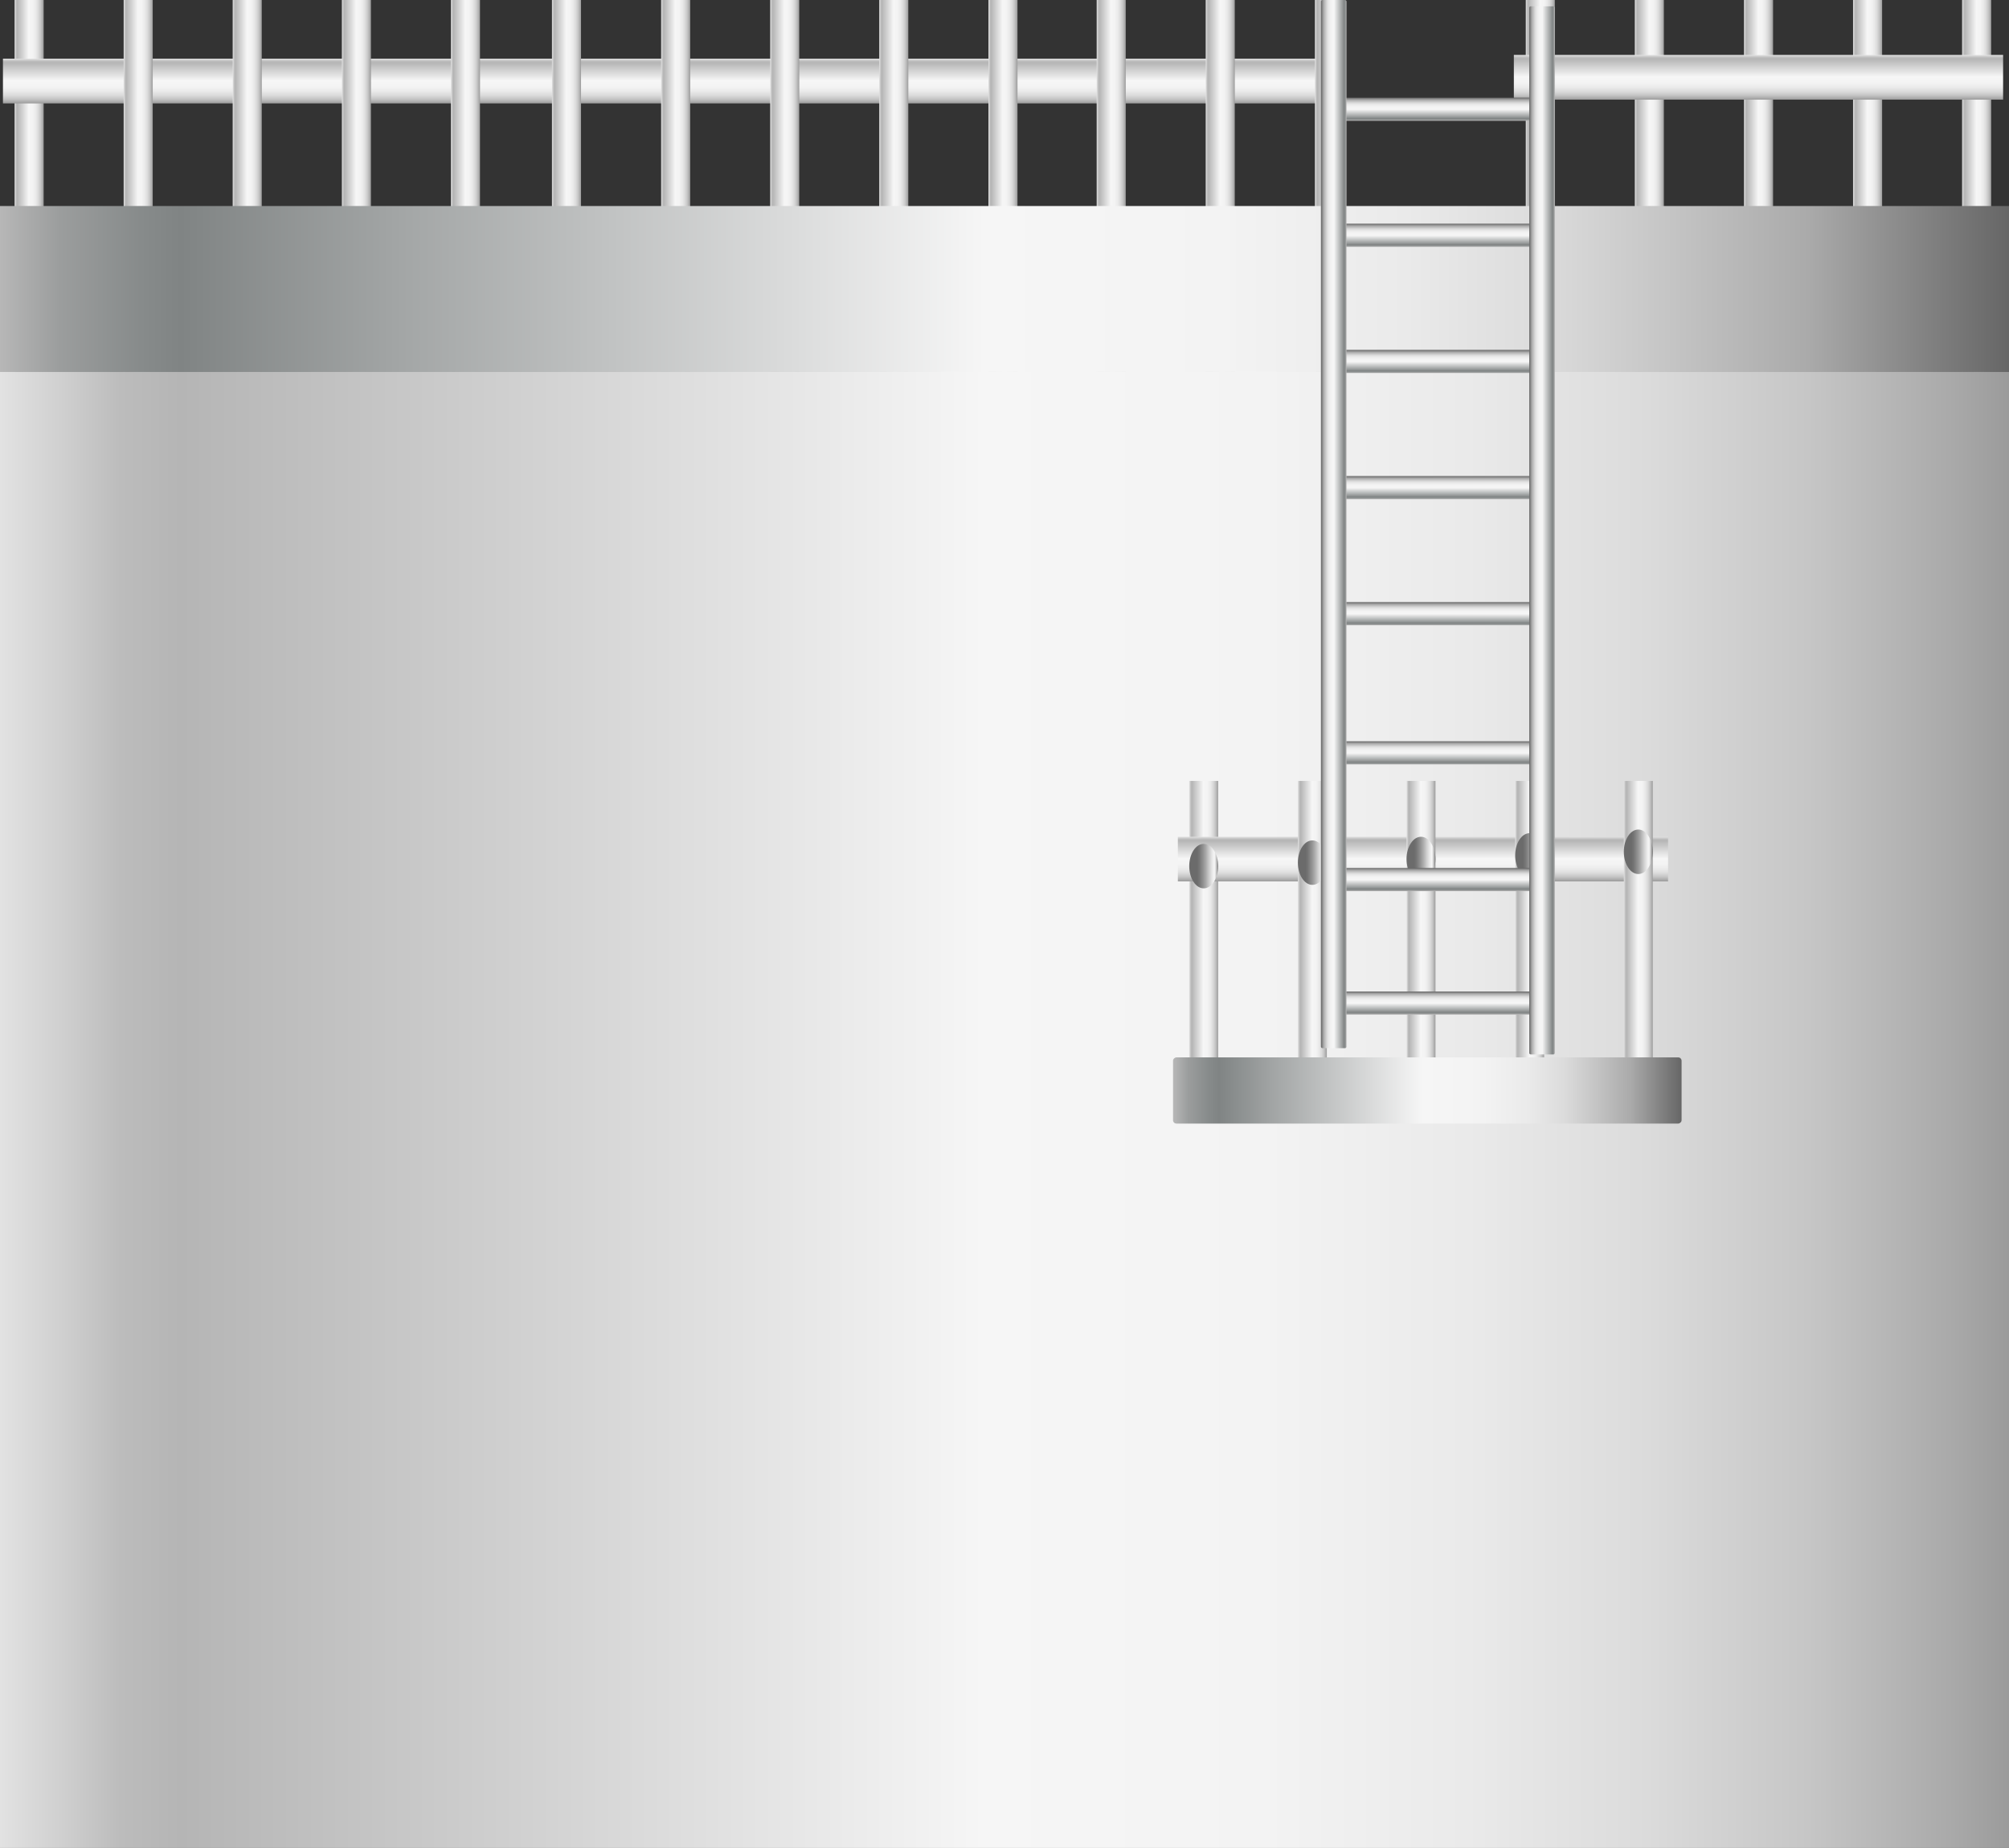 <svg xmlns="http://www.w3.org/2000/svg" xmlns:xlink="http://www.w3.org/1999/xlink" viewBox="0 0 149.96 137.97"><rect x="0" y="0" width="149.96" height="137.97" fill="#333333" stroke="none"/><defs><style>.cls-1{fill:url(#未命名的渐变_105);}.cls-2{fill:url(#未命名的渐变_105-2);}.cls-3{fill:url(#未命名的渐变_105-3);}.cls-4{fill:url(#未命名的渐变_105-4);}.cls-5{fill:url(#未命名的渐变_105-5);}.cls-6{fill:url(#未命名的渐变_105-6);}.cls-7{fill:url(#未命名的渐变_105-7);}.cls-8{fill:url(#未命名的渐变_105-8);}.cls-9{fill:url(#未命名的渐变_105-9);}.cls-10{fill:url(#未命名的渐变_105-10);}.cls-11{fill:url(#未命名的渐变_105-11);}.cls-12{fill:url(#未命名的渐变_105-12);}.cls-13{fill:url(#未命名的渐变_105-13);}.cls-14{fill:url(#未命名的渐变_105-14);}.cls-15{fill:url(#未命名的渐变_105-15);}.cls-16{fill:url(#未命名的渐变_105-16);}.cls-17{fill:url(#未命名的渐变_105-17);}.cls-18{fill:url(#未命名的渐变_105-18);}.cls-19{fill:url(#未命名的渐变_67);}.cls-20{fill:url(#未命名的渐变_105-19);}.cls-21{fill:url(#未命名的渐变_67-2);}.cls-22{fill:url(#未命名的渐变_105-20);}.cls-23{fill:url(#未命名的渐变_67-3);}.cls-24{fill:url(#未命名的渐变_105-21);}.cls-25{fill:url(#未命名的渐变_67-4);}.cls-26{fill:url(#未命名的渐变_105-22);}.cls-27{fill:url(#未命名的渐变_67-5);}.cls-28{fill:url(#未命名的渐变_105-23);}.cls-29{fill:url(#未命名的渐变_105-24);}.cls-30{fill:url(#未命名的渐变_105-25);}.cls-31{fill:url(#未命名的渐变_105-26);}.cls-32{fill:url(#未命名的渐变_105-27);}.cls-33{fill:url(#未命名的渐变_143);}.cls-34{fill:url(#未命名的渐变_143-2);}.cls-35{fill:url(#未命名的渐变_143-3);}.cls-36{fill:url(#未命名的渐变_143-4);}.cls-37{fill:url(#未命名的渐变_143-5);}.cls-38{fill:url(#未命名的渐变_143-6);}.cls-39{fill:url(#未命名的渐变_143-7);}.cls-40{fill:url(#未命名的渐变_143-8);}.cls-41{fill:url(#未命名的渐变_143-9);}.cls-42{fill:url(#未命名的渐变_143-10);}.cls-43{fill:url(#未命名的渐变_143-11);}.cls-44{fill:url(#未命名的渐变_143-12);}.cls-45{opacity:0.2;}</style><linearGradient id="未命名的渐变_105" y1="82.48" x2="149.96" y2="82.48" gradientUnits="userSpaceOnUse"><stop offset="0" stop-color="#e2e2e2"/><stop offset="0.03" stop-color="#d0d0d0"/><stop offset="0.06" stop-color="#bcbcbc"/><stop offset="0.09" stop-color="#b5b5b5"/><stop offset="0.49" stop-color="#f6f6f6"/><stop offset="0.63" stop-color="#f3f3f3"/><stop offset="0.73" stop-color="#eaeaea"/><stop offset="0.82" stop-color="#dbdbdb"/><stop offset="0.9" stop-color="#c6c6c6"/><stop offset="0.97" stop-color="#aaa"/><stop offset="1" stop-color="#9b9b9b"/></linearGradient><linearGradient id="未命名的渐变_105-2" x1="113.89" y1="13.88" x2="116.06" y2="13.88" xlink:href="#未命名的渐变_105"/><linearGradient id="未命名的渐变_105-3" x1="122.03" y1="13.88" x2="124.2" y2="13.88" xlink:href="#未命名的渐变_105"/><linearGradient id="未命名的渐变_105-4" x1="130.18" y1="13.88" x2="132.34" y2="13.88" xlink:href="#未命名的渐变_105"/><linearGradient id="未命名的渐变_105-5" x1="138.32" y1="13.88" x2="140.49" y2="13.88" xlink:href="#未命名的渐变_105"/><linearGradient id="未命名的渐变_105-6" x1="146.46" y1="13.88" x2="148.63" y2="13.88" xlink:href="#未命名的渐变_105"/><linearGradient id="未命名的渐变_105-7" x1="1.09" y1="13.88" x2="3.25" y2="13.88" xlink:href="#未命名的渐变_105"/><linearGradient id="未命名的渐变_105-8" x1="-2701.85" y1="2112.78" x2="-2698.51" y2="2112.78" gradientTransform="translate(2749.76 -2106.73)" xlink:href="#未命名的渐变_105"/><linearGradient id="未命名的渐变_105-9" x1="9.23" y1="13.88" x2="11.4" y2="13.88" xlink:href="#未命名的渐变_105"/><linearGradient id="未命名的渐变_105-10" x1="17.37" y1="13.88" x2="19.54" y2="13.88" xlink:href="#未命名的渐变_105"/><linearGradient id="未命名的渐变_105-11" x1="25.52" y1="13.88" x2="27.68" y2="13.88" xlink:href="#未命名的渐变_105"/><linearGradient id="未命名的渐变_105-12" x1="33.66" y1="13.88" x2="35.83" y2="13.88" xlink:href="#未命名的渐变_105"/><linearGradient id="未命名的渐变_105-13" x1="41.2" y1="13.88" x2="43.37" y2="13.88" xlink:href="#未命名的渐变_105"/><linearGradient id="未命名的渐变_105-14" x1="49.35" y1="13.88" x2="51.51" y2="13.88" xlink:href="#未命名的渐变_105"/><linearGradient id="未命名的渐变_105-15" x1="57.49" y1="13.88" x2="59.66" y2="13.88" xlink:href="#未命名的渐变_105"/><linearGradient id="未命名的渐变_105-16" x1="65.63" y1="13.88" x2="67.8" y2="13.88" xlink:href="#未命名的渐变_105"/><linearGradient id="未命名的渐变_105-17" x1="88.77" y1="69.91" x2="90.93" y2="69.91" xlink:href="#未命名的渐变_105"/><linearGradient id="未命名的渐变_105-18" x1="-2643.77" y1="2056.15" x2="-2640.44" y2="2056.15" gradientTransform="translate(2748.31 -1992.02)" xlink:href="#未命名的渐变_105"/><linearGradient id="未命名的渐变_67" x1="89.35" y1="64.66" x2="90.97" y2="64.66" gradientUnits="userSpaceOnUse"><stop offset="0" stop-color="#6b6b6b"/><stop offset="0.11" stop-color="#767676"/><stop offset="0.3" stop-color="#959595"/><stop offset="0.41" stop-color="#aaa"/><stop offset="0.56" stop-color="#ccc"/><stop offset="0.71" stop-color="#eaeaea"/><stop offset="0.8" stop-color="#f6f6f6"/><stop offset="0.83" stop-color="#ededed"/><stop offset="0.87" stop-color="#d4d4d4"/><stop offset="0.92" stop-color="#ababab"/><stop offset="0.98" stop-color="#737373"/><stop offset="0.99" stop-color="#666"/></linearGradient><linearGradient id="未命名的渐变_105-19" x1="96.88" y1="69.91" x2="99.04" y2="69.91" xlink:href="#未命名的渐变_105"/><linearGradient id="未命名的渐变_67-2" x1="97.46" y1="64.4" x2="99.08" y2="64.4" xlink:href="#未命名的渐变_67"/><linearGradient id="未命名的渐变_105-20" x1="104.99" y1="69.91" x2="107.15" y2="69.91" xlink:href="#未命名的渐变_105"/><linearGradient id="未命名的渐变_67-3" x1="105.56" y1="64.13" x2="107.19" y2="64.13" xlink:href="#未命名的渐变_67"/><linearGradient id="未命名的渐变_105-21" x1="113.1" y1="69.91" x2="115.26" y2="69.91" xlink:href="#未命名的渐变_105"/><linearGradient id="未命名的渐变_67-4" x1="113.67" y1="63.86" x2="115.29" y2="63.86" xlink:href="#未命名的渐变_67"/><linearGradient id="未命名的渐变_105-22" x1="121.21" y1="69.91" x2="123.37" y2="69.91" xlink:href="#未命名的渐变_105"/><linearGradient id="未命名的渐变_67-5" x1="121.78" y1="63.59" x2="123.4" y2="63.59" xlink:href="#未命名的渐变_67"/><linearGradient id="未命名的渐变_105-23" x1="73.78" y1="13.88" x2="75.94" y2="13.88" xlink:href="#未命名的渐变_105"/><linearGradient id="未命名的渐变_105-24" x1="81.86" y1="13.88" x2="84.03" y2="13.88" xlink:href="#未命名的渐变_105"/><linearGradient id="未命名的渐变_105-25" x1="90" y1="13.88" x2="92.17" y2="13.88" xlink:href="#未命名的渐变_105"/><linearGradient id="未命名的渐变_105-26" x1="98.15" y1="13.88" x2="100.31" y2="13.88" xlink:href="#未命名的渐变_105"/><linearGradient id="未命名的渐变_105-27" x1="-2702.14" y1="2031.1" x2="-2698.8" y2="2031.1" gradientTransform="translate(2831.73 -2025.33)" xlink:href="#未命名的渐变_105"/><linearGradient id="未命名的渐变_143" x1="-2624.82" y1="2074.8" x2="-2624.82" y2="2036.84" gradientTransform="translate(2731.36 -1974.41)" gradientUnits="userSpaceOnUse"><stop offset="0" stop-color="#b7b7b7"/><stop offset="0.03" stop-color="#9b9d9d"/><stop offset="0.07" stop-color="#878b8b"/><stop offset="0.09" stop-color="#808484"/><stop offset="0.2" stop-color="#a3a6a6"/><stop offset="0.49" stop-color="#f6f6f6"/><stop offset="0.61" stop-color="#f3f3f3"/><stop offset="0.7" stop-color="#eaeaea"/><stop offset="0.77" stop-color="#dbdbdb"/><stop offset="0.83" stop-color="#c5c5c5"/><stop offset="0.9" stop-color="#aaa"/><stop offset="0.95" stop-color="#888"/><stop offset="1" stop-color="#666"/></linearGradient><linearGradient id="未命名的渐变_143-2" x1="0" y1="21.57" x2="149.96" y2="21.57" gradientTransform="matrix(1, 0, 0, 1, 0, 0)" xlink:href="#未命名的渐变_143"/><linearGradient id="未命名的渐变_143-3" x1="107.17" y1="9.01" x2="107.17" y2="7.29" gradientTransform="matrix(1, 0, 0, 1, 0, 0)" xlink:href="#未命名的渐变_143"/><linearGradient id="未命名的渐变_143-4" x1="107.17" y1="18.43" x2="107.17" y2="16.7" gradientTransform="matrix(1, 0, 0, 1, 0, 0)" xlink:href="#未命名的渐变_143"/><linearGradient id="未命名的渐变_143-5" x1="107.17" y1="27.85" x2="107.17" y2="26.12" gradientTransform="matrix(1, 0, 0, 1, 0, 0)" xlink:href="#未命名的渐变_143"/><linearGradient id="未命名的渐变_143-6" x1="107.17" y1="37.26" x2="107.17" y2="35.54" gradientTransform="matrix(1, 0, 0, 1, 0, 0)" xlink:href="#未命名的渐变_143"/><linearGradient id="未命名的渐变_143-7" x1="107.17" y1="46.68" x2="107.17" y2="44.95" gradientTransform="matrix(1, 0, 0, 1, 0, 0)" xlink:href="#未命名的渐变_143"/><linearGradient id="未命名的渐变_143-8" x1="106.54" y1="57.07" x2="106.54" y2="55.34" gradientTransform="matrix(1, 0, 0, 1, 0, 0)" xlink:href="#未命名的渐变_143"/><linearGradient id="未命名的渐变_143-9" x1="107.17" y1="66.53" x2="107.17" y2="64.8" gradientTransform="matrix(1, 0, 0, 1, 0, 0)" xlink:href="#未命名的渐变_143"/><linearGradient id="未命名的渐变_143-10" x1="107.17" y1="75.74" x2="107.17" y2="74.02" gradientTransform="matrix(1, 0, 0, 1, 0, 0)" xlink:href="#未命名的渐变_143"/><linearGradient id="未命名的渐变_143-11" x1="-759.02" y1="39.13" x2="-757.12" y2="39.13" gradientTransform="matrix(1, 0, 0, -1, 857.63, 78.25)" xlink:href="#未命名的渐变_143"/><linearGradient id="未命名的渐变_143-12" x1="-774.57" y1="39.6" x2="-772.66" y2="39.6" gradientTransform="matrix(1, 0, 0, -1, 888.72, 79.19)" xlink:href="#未命名的渐变_143"/></defs><title>Aeration digester （曝气池)</title><g id="图层_2" data-name="图层 2"><g id="图层_125" data-name="图层 125"><g id="Aeration_digester_曝气池_" data-name="Aeration digester （曝气池)"><rect class="cls-1" y="26.98" width="149.96" height="110.98"/><rect class="cls-2" x="113.89" width="2.17" height="27.76"/><rect class="cls-3" x="122.03" width="2.17" height="27.76"/><rect class="cls-4" x="130.18" width="2.17" height="27.76"/><rect class="cls-5" x="138.32" width="2.17" height="27.76"/><rect class="cls-6" x="146.46" width="2.17" height="27.76"/><rect class="cls-7" x="1.09" width="2.17" height="27.76"/><rect class="cls-8" x="47.91" y="-43.3" width="3.34" height="98.71" transform="translate(55.63 -43.53) rotate(90)"/><rect class="cls-9" x="9.23" width="2.17" height="27.76"/><rect class="cls-10" x="17.37" width="2.17" height="27.76"/><rect class="cls-11" x="25.52" width="2.17" height="27.76"/><rect class="cls-12" x="33.66" width="2.17" height="27.76"/><rect class="cls-13" x="41.2" width="2.17" height="27.76"/><rect class="cls-14" x="49.35" width="2.17" height="27.76"/><rect class="cls-15" x="57.49" width="2.17" height="27.76"/><rect class="cls-16" x="65.63" width="2.17" height="27.76"/><rect class="cls-17" x="88.77" y="58.3" width="2.16" height="23.21"/><rect class="cls-18" x="104.55" y="45.83" width="3.33" height="36.59" transform="translate(170.34 -42.08) rotate(90)"/><ellipse class="cls-19" cx="89.85" cy="64.66" rx="1.08" ry="1.66"/><rect class="cls-20" x="96.88" y="58.3" width="2.16" height="23.21"/><ellipse class="cls-21" cx="97.96" cy="64.4" rx="1.08" ry="1.66"/><rect class="cls-22" x="104.99" y="58.3" width="2.16" height="23.21"/><ellipse class="cls-23" cx="106.07" cy="64.13" rx="1.08" ry="1.66"/><rect class="cls-24" x="113.1" y="58.3" width="2.16" height="23.21"/><ellipse class="cls-25" cx="114.18" cy="63.86" rx="1.08" ry="1.66"/><rect class="cls-26" x="121.21" y="58.3" width="2.16" height="23.21"/><ellipse class="cls-27" cx="122.29" cy="63.59" rx="1.08" ry="1.66"/><rect class="cls-28" x="73.78" width="2.17" height="27.76"/><rect class="cls-29" x="81.86" width="2.17" height="27.76"/><rect class="cls-30" x="90" width="2.17" height="27.76"/><rect class="cls-31" x="98.15" width="2.17" height="27.76"/><rect class="cls-32" x="129.59" y="-12.49" width="3.34" height="36.52" transform="translate(137.03 -125.49) rotate(90)"/><rect class="cls-33" x="104.07" y="62.43" width="4.94" height="37.96" rx="0.25" transform="translate(187.95 -25.13) rotate(90)"/><rect class="cls-34" y="15.38" width="149.96" height="12.39"/><rect class="cls-35" x="99.56" y="7.29" width="15.23" height="1.73"/><rect class="cls-36" x="99.56" y="16.7" width="15.23" height="1.73"/><rect class="cls-37" x="99.56" y="26.12" width="15.23" height="1.73"/><rect class="cls-38" x="99.56" y="35.54" width="15.23" height="1.73"/><rect class="cls-39" x="99.56" y="44.95" width="15.23" height="1.73"/><rect class="cls-40" x="98.93" y="55.34" width="15.23" height="1.73"/><rect class="cls-41" x="99.56" y="64.8" width="15.23" height="1.73"/><rect class="cls-42" x="99.56" y="74.02" width="15.23" height="1.73"/><rect class="cls-43" x="98.61" width="1.91" height="78.25" rx="0.11" transform="translate(199.12 78.25) rotate(-180)"/><rect class="cls-44" x="114.15" y="0.47" width="1.91" height="78.25" rx="0.11" transform="translate(230.21 79.19) rotate(180)"/></g></g></g></svg>